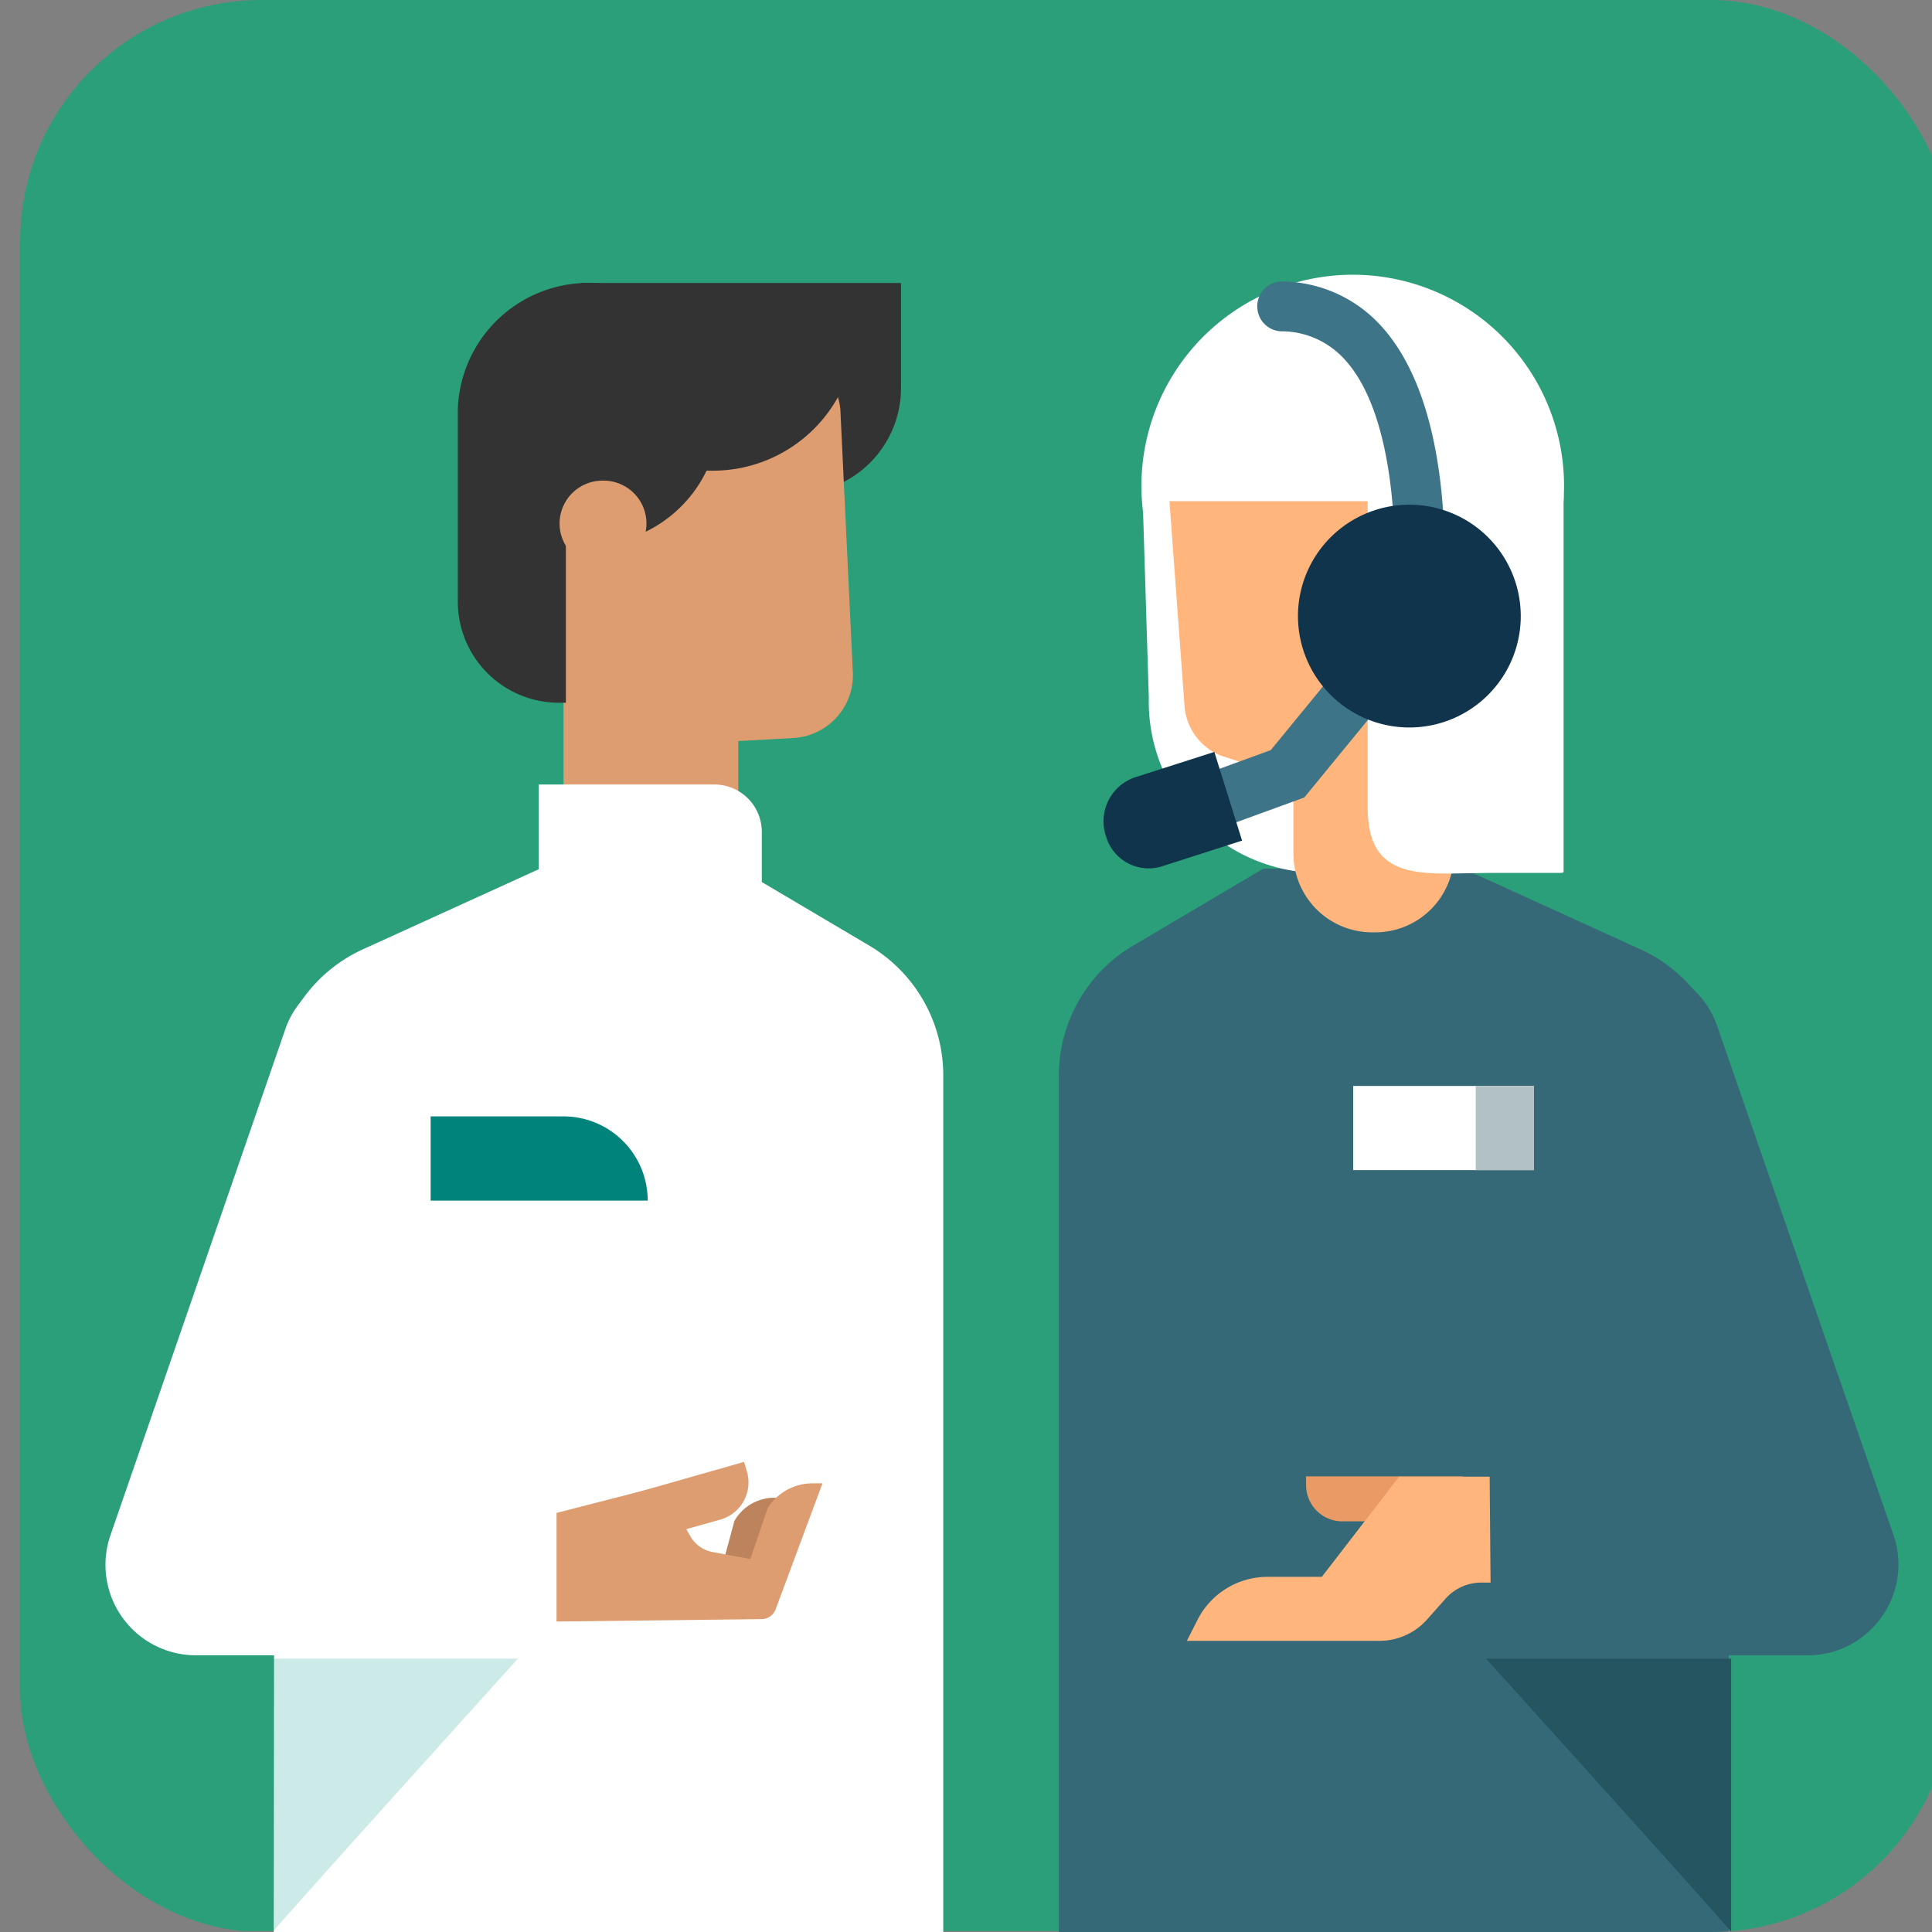 <svg viewBox="0 0 64 64" xmlns="http://www.w3.org/2000/svg"><rect x="0" y="0" width="64" height="64" fill="#808080" stroke="none"/><g clip-path="url(#a)"><path d="M64.666 63.97h-64V0h63.781l.22 63.97Z" fill="#2A9F79"/><path d="M6.486 54.834h7.11a3 3 0 0 0 3-2.998 2.998 2.998 0 0 0-3-2.999h-2.81l4.33-12.774a2.998 2.998 0 0 0-4.066-3.707 3 3 0 0 0-1.564 1.638l-5.82 16.842a2.997 2.997 0 0 0 2.82 3.998Z" fill="#fff"/><path d="M9.067 64h22.18V35.633a4.996 4.996 0 0 0-2.45-4.308l-4.31-2.549h-6.6l-5.86 2.669a5 5 0 0 0-2.93 4.548L9.067 64Z" fill="#fff"/><path d="M19.247 9.375h10.6v3.479a3.498 3.498 0 0 1-3.5 3.498h-7.1V9.355v.02Z" fill="#333"/><path d="m28.247 22.18-.41-8.636a2.087 2.087 0 0 0-2.32-1.85h-5.11l-1.75 3.899.68 1.429h-.67v11.345a2.899 2.899 0 0 0 4.884 1.938c.538-.507.862-1.2.906-1.938v-3.819l1.82-.1a2.093 2.093 0 0 0 1.876-1.441c.086-.267.118-.548.094-.828Z" fill="#DD9D71"/><path d="M17.846 25.988h5.82a1.57 1.57 0 0 1 1.57 1.57v4.067h-7.39v-5.637Z" fill="#fff"/><path d="M22.756 10.855a4.33 4.33 0 0 0-7.59 2.709v6.367a3.348 3.348 0 0 0 3.35 3.348h.23v-5.307c.251.047.505.073.76.08a4.352 4.352 0 0 0 3.9-2.46h.21a4.741 4.741 0 0 0 4.74-4.737h-5.6Z" fill="#333"/><path d="M19.957 18.761a1.42 1.42 0 1 0 0-2.839 1.42 1.42 0 0 0 0 2.84Z" fill="#DD9D71"/><path d="M14.266 36.982h4.4a2.79 2.79 0 0 1 2.79 2.79h-7.19v-2.79Z" fill="#00837A"/><path d="m21.716 53.365 2.57.15a.48.48 0 0 0 .48-.34l1.06-3.558h-.27a1.52 1.52 0 0 0-1.23.77l-.4 1.489h-1.13l-1.08 1.489Z" fill="#BC835C"/><path d="m25.696 53.305 1.55-4.168h-.31a1.761 1.761 0 0 0-1.5.81l-.58 1.699-1.24-.23a1.08 1.08 0 0 1-.75-.53l-.13-.23-.83-1.429-3.47.89v3.598l6.81-.08a.5.5 0 0 0 .45-.33Z" fill="#DD9D71"/><path d="m19.547 51.556-.13-.44a1.14 1.14 0 0 1 .78-1.42l4.45-1.269.09.3a1.28 1.28 0 0 1-.87 1.61l-4.32 1.219Z" fill="#DD9D71"/><path opacity=".2" d="M9.037 64v-9.056h8.12S9.037 63.93 9.037 64Z" fill="#009787"/><path d="M59.886 54.834h-7.12a3 3 0 0 1-3-2.998 2.998 2.998 0 0 1 3-2.999h2.82l-4.33-12.774a2.997 2.997 0 0 1 2.93-4.093 3 3 0 0 1 2.7 2.024l5.82 16.802a2.998 2.998 0 0 1-.36 2.749 3 3 0 0 1-2.46 1.29Z" fill="#356977"/><path d="M57.267 64h-22.19V35.633a4.996 4.996 0 0 1 2.46-4.308l4.31-2.549h6.63l5.86 2.669a5 5 0 0 1 2.93 4.548V64Z" fill="#356977"/><path d="M38.056 23.11a5.676 5.676 0 0 0 5.54 5.806h8.16V16.972a6.993 6.993 0 0 0-4.065-7.252 7.003 7.003 0 0 0-9.57 4.318 6.995 6.995 0 0 0-.255 2.934l.19 6.137Z" fill="#fff"/><path d="M42.846 22.18h5.32v6.097a2.608 2.608 0 0 1-2.61 2.608h-.1a2.61 2.61 0 0 1-2.61-2.608v-6.098Z" fill="#FFB57C"/><path d="m38.716 16.282.52 7.067a1.929 1.929 0 0 0 1.2 1.68l2.47.799 2.88-.18 1.19-9.995-8.26.63Z" fill="#FFB57C"/><path d="M48.256 15.123a5.087 5.087 0 0 0-4.83-3.808 5.481 5.481 0 0 0-5.29 4.287c-.1.53-.25 1 .26 1h6.91v10.145c0 2.669 2.07 2.15 4.62 2.15h1.87V16.401l-3.54-1.28Z" fill="#fff"/><path d="m47.726 21-1.65-.2c.23-1.819.37-6.997-1.63-8.995a2.82 2.82 0 0 0-2-.83.82.82 0 0 1-.79-.72.82.82 0 0 1 .84-.93 4.481 4.481 0 0 1 3.1 1.31c3 2.999 2.16 10.065 2.13 10.365ZM38.656 28.077l-.64-1.74 4.08-1.489 3.44-4.198 1.44 1.17-3.77 4.598-4.55 1.659Z" fill="#3D7487"/><path d="M46.687 24.099a3.69 3.69 0 1 0-3.69-3.689 3.69 3.69 0 0 0 3.69 3.689ZM41.146 27.847l-2.65.85a1.47 1.47 0 0 1-1.86-1 1.538 1.538 0 0 1 .94-1.94l2.65-.849.92 2.939Z" fill="#10344C"/><path d="M50.807 35.973h-5.98v2.789h5.98v-2.789Z" fill="#fff"/><path d="M50.806 35.973h-1.92v2.789h1.92v-2.789Z" fill="#B1C1C4"/><path d="M48.466 48.907v1.49h-4a1.2 1.2 0 0 1-1.2-1.2v-.29H48.466Z" fill="#EA9B65"/><path d="M49.347 48.917h-3l-2.56 3.318h-1.79a2.6 2.6 0 0 0-2.33 1.43l-.35.69h6.39a2.11 2.11 0 0 0 1.56-.7l.63-.71a1.59 1.59 0 0 1 1.17-.52h.31l-.03-3.508Z" fill="#FFB57C"/><path d="M57.346 64v-9.056h-8.12s8.12 8.986 8.12 9.056Z" fill="#255560"/></g><defs><clipPath id="a"><rect x=".667" width="64" height="64" rx="8" fill="#fff"/></clipPath></defs></svg>
